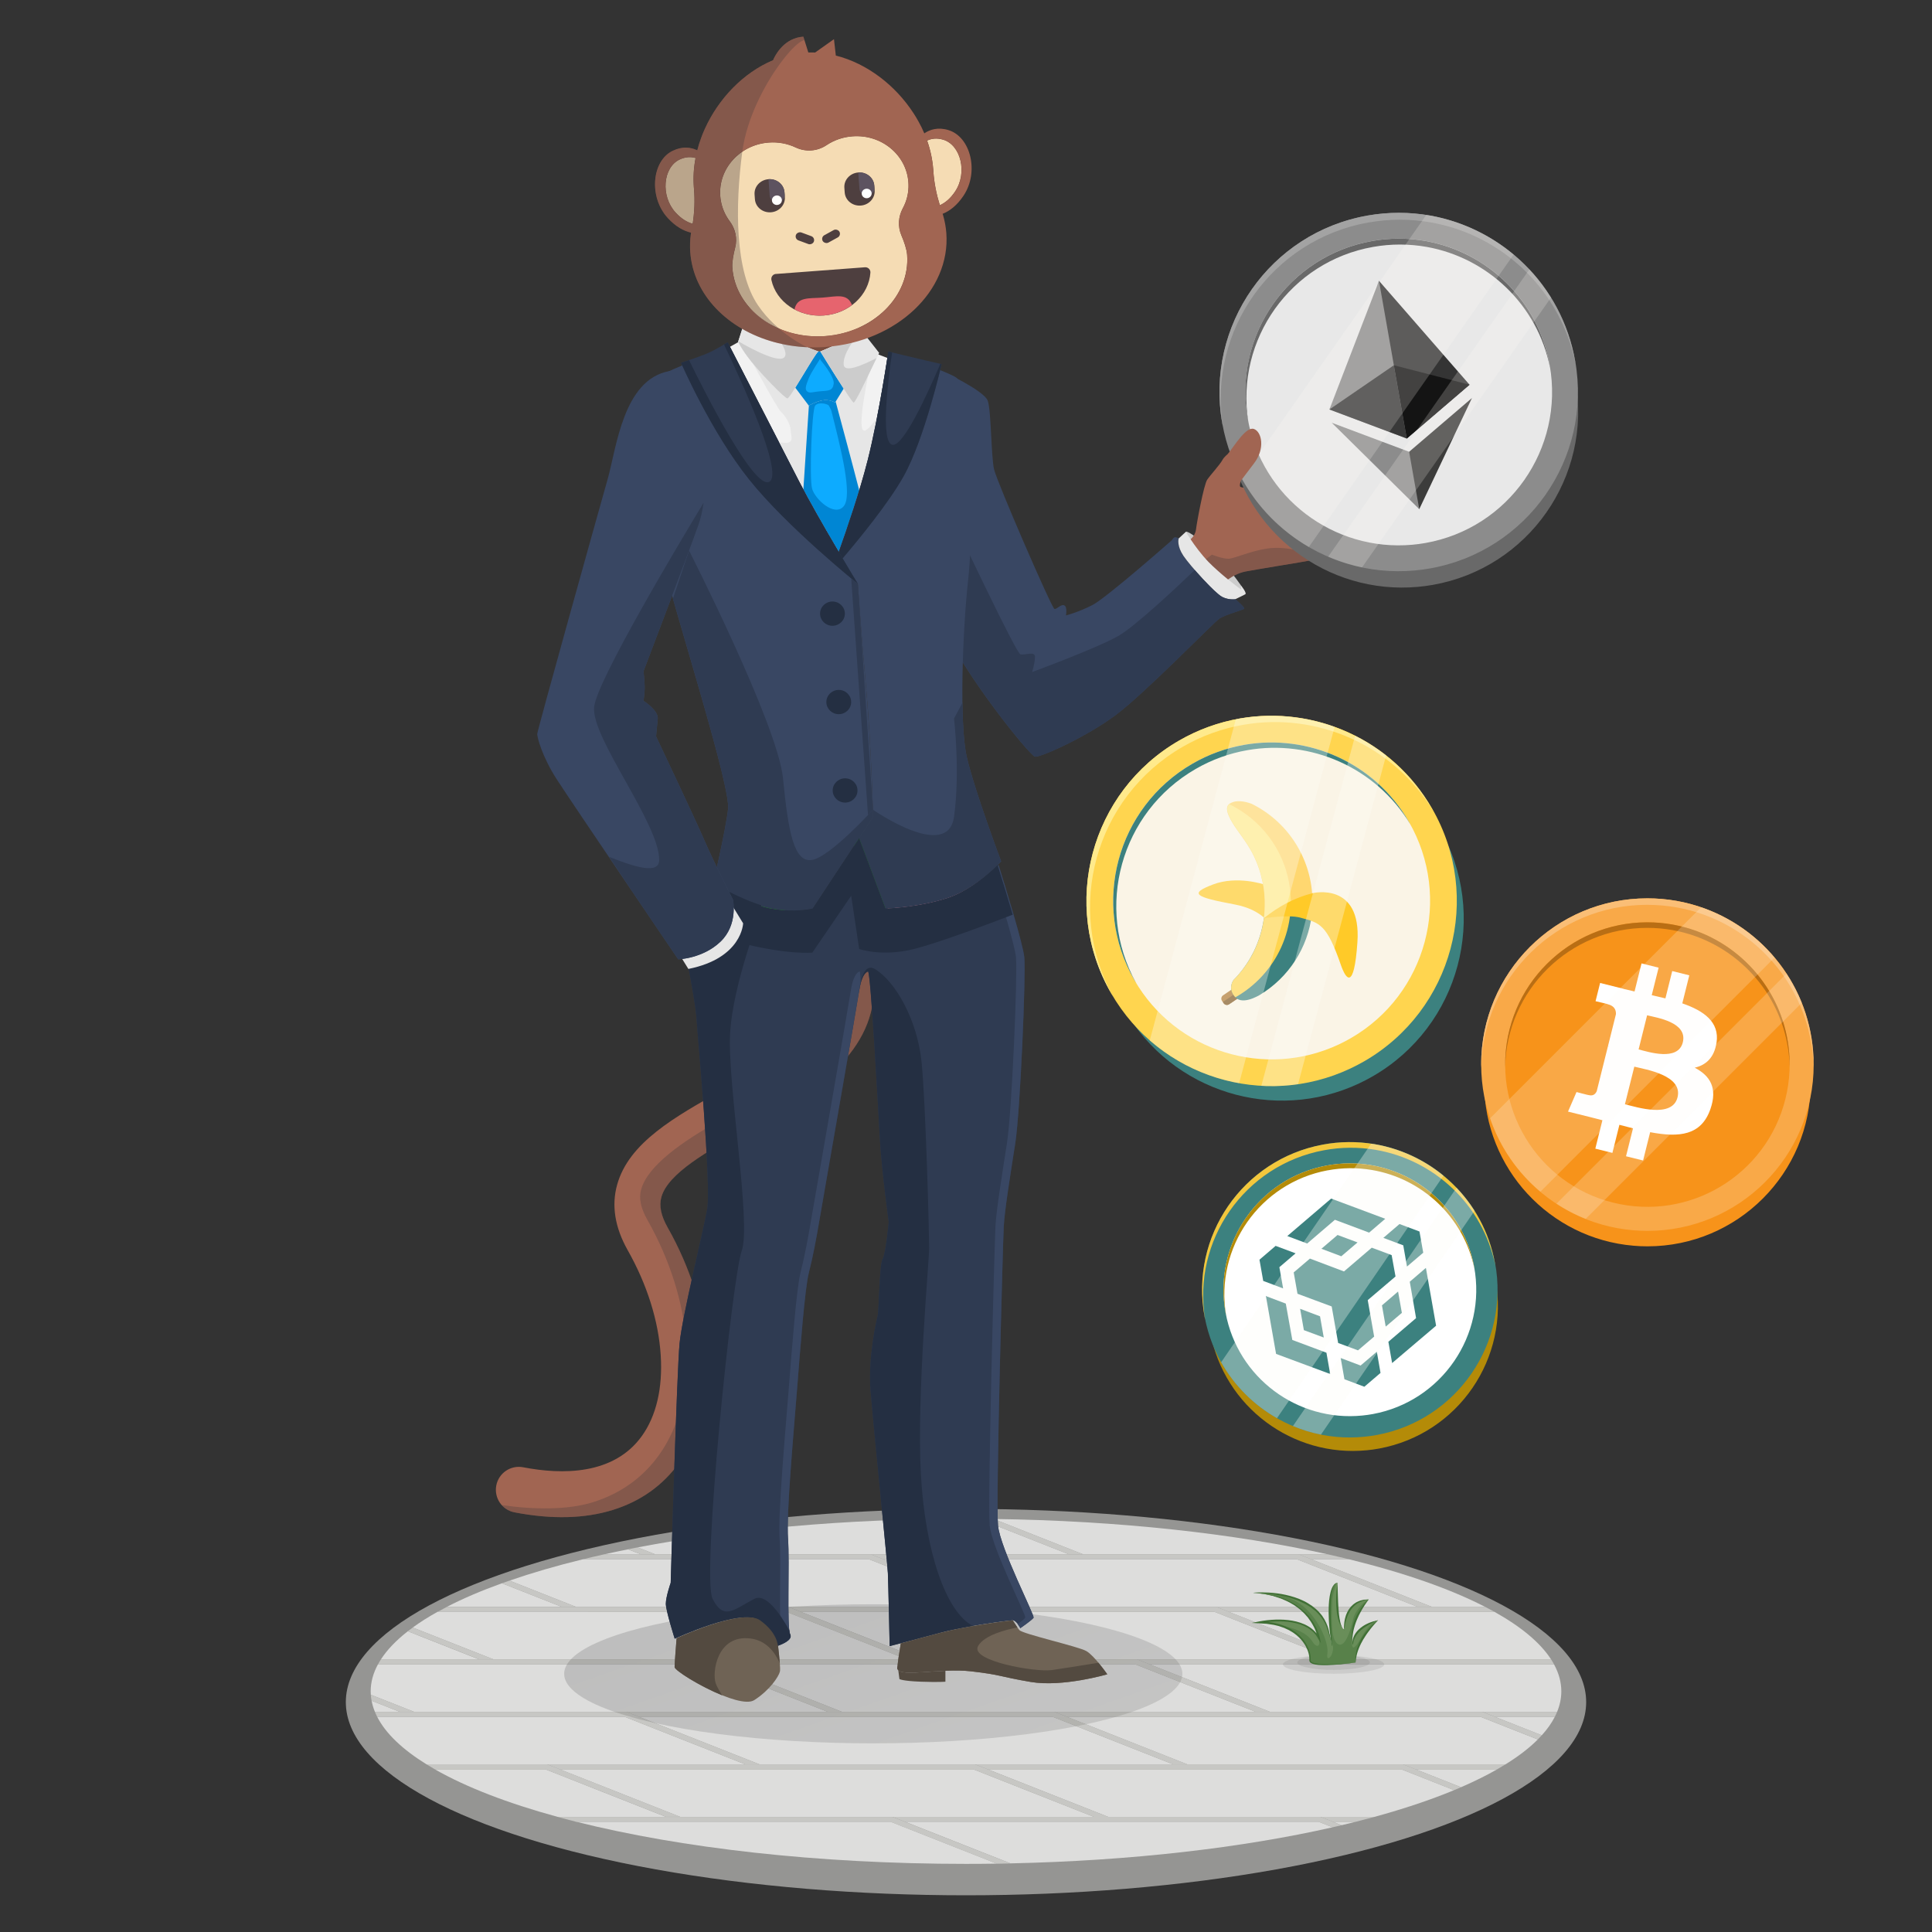 <?xml version="1.0" encoding="UTF-8"?><svg xmlns="http://www.w3.org/2000/svg" xmlns:xlink="http://www.w3.org/1999/xlink" viewBox="0 0 500 500"><rect x="0" y="0" width="500" height="500" fill="#333333" stroke="none"/><defs><style>.cls-1{fill:#343434;}.cls-2{fill:#3c817f;}.cls-3{fill:#ffd770;}.cls-4{fill:#959593;}.cls-5{fill:#fff;}.cls-6{fill:#ac752c;}.cls-7{fill:#394763;}.cls-8{fill:#0dabff;}.cls-9{fill:#faf4e6;}.cls-10{fill:#fabe76;}.cls-11{fill:#b96e14;}.cls-12{fill:#e6646e;}.cls-13{fill:#8c8c8c;}.cls-14,.cls-15,.cls-16{isolation:isolate;}.cls-17{opacity:.33;}.cls-18{opacity:.2;}.cls-19{fill:#698e59;}.cls-20{fill:#393939;}.cls-21,.cls-22{fill:#407035;}.cls-23{fill:#6f6355;}.cls-24{fill:#fdfbf5;}.cls-22{opacity:.4;}.cls-25{fill:#f9a948;}.cls-26{fill:#696969;}.cls-27{fill:#ff97b4;}.cls-28{fill:#242f42;}.cls-29{fill:#e6e6e6;}.cls-30{fill:#b48b08;}.cls-15{opacity:.35;}.cls-15,.cls-31,.cls-16{fill:#4e3f3f;}.cls-32{fill:#5d5360;}.cls-33{fill:#3c817f;}.cls-34{fill:#ffd54f;}.cls-35{fill:#f7931a;}.cls-36{fill:#3a1616;}.cls-37{fill:#a3a3a3;}.cls-38{fill:#7d551f;}.cls-39{fill:#3c3c3b;}.cls-40{fill:#2f3b52;}.cls-41{fill:#a16552;}.cls-42{fill:#141414;}.cls-43{fill:#e8e8e8;}.cls-44{fill:#534a40;}.cls-45{fill:#ccc;}.cls-46{fill:#f5dcb4;}.cls-47{fill:#c7c7c4;}.cls-48{fill:#22b322;}.cls-49{fill:#794c3e;}.cls-50{fill:#0086d4;}.cls-51{fill:#f3c73c;}.cls-52{fill:#353535;opacity:.1;}.cls-53{fill:url(#Naamloos_verloop_9);mix-blend-mode:multiply;opacity:.19;}.cls-54{fill:#f2f2f2;}.cls-55{fill:#dddddc;}.cls-56{fill:#ffca28;}.cls-57{fill:#ffea8c;}.cls-16{opacity:.45;}</style><linearGradient id="Naamloos_verloop_9" x1="235.15" y1="459.17" x2="218.01" y2="410.48" gradientTransform="matrix(1, 0, 0, 1, 0, 0)" gradientUnits="userSpaceOnUse"><stop offset="0" stop-color="#575756"/><stop offset="1" stop-color="#3c3c3b"/></linearGradient></defs><g class="cls-14"><g id="Laag_1"><ellipse class="cls-4" cx="250" cy="440.5" rx="160.5" ry="50"/><g><path class="cls-55" d="M141.62,456.61h51.22l-16.73-6.6-14.46-5.71H97.61c2.21,4.34,6.58,8.47,12.77,12.31h31.23Z"/><path class="cls-55" d="M152.77,462.48l-11.64-4.59h-28.61c8.09,4.62,18.88,8.79,31.77,12.31h28.03l-19.55-7.71Z"/><path class="cls-55" d="M158.41,443.03h55.8l-31.19-12.31H97.82c-1.24,2.28-1.89,4.62-1.89,7,0,.3,.02,.59,.04,.88l11.22,4.43h51.22Z"/><path class="cls-55" d="M96.17,440.15c.18,.97,.47,1.93,.86,2.88h6.44l-7.3-2.88Z"/><path class="cls-55" d="M373.07,460.54l5.04,1.99c3.43-1.49,6.56-3.03,9.37-4.64h-21.12l6.72,2.65Z"/><path class="cls-55" d="M276.12,444.31l31.19,12.31h82.3c3.34-2.07,6.15-4.22,8.38-6.45l-14.84-5.86h-107.03Z"/><path class="cls-55" d="M310.55,457.89h-54.94l31.19,12.31h68.92c7.65-2.09,14.55-4.41,20.6-6.91l-13.68-5.4h-52.09Z"/><path class="cls-55" d="M399.01,449.09c1.42-1.56,2.55-3.16,3.38-4.79h-15.52l12.14,4.79Z"/><path class="cls-55" d="M230.5,471.47h-81.35c27.02,6.79,62.28,10.9,100.85,10.9,2.67,0,5.33-.02,7.96-.06l-5.31-2.1-22.15-8.74Z"/><path class="cls-55" d="M133.77,411.28l-3.88-1.53c-5.31,1.91-10.08,3.95-14.25,6.1h29.72l-11.59-4.57Z"/><path class="cls-55" d="M370.11,417.14h-52.08l31.19,12.31h52.2c-2.82-4.36-7.82-8.49-14.66-12.31h-16.64Z"/><path class="cls-55" d="M162.54,400.96c-2.12,.42-4.21,.86-6.25,1.32h9.59l-3.34-1.32Z"/><path class="cls-55" d="M347.21,472.36c1.23-.29,2.44-.58,3.63-.88h-5.87l2.23,.88Z"/><path class="cls-55" d="M204.03,415.86h52.09l-24.76-9.77-6.43-2.54h-74.11c-6.86,1.67-13.2,3.52-18.96,5.51l17.23,6.8h54.94Z"/><path class="cls-55" d="M127.71,429.44h107.02l-9.56-3.77-21.63-8.54H113.25c-2.37,1.32-4.52,2.67-6.43,4.07l5.29,2.09,15.6,6.15Z"/><path class="cls-55" d="M332.45,402.27h11.26c-24.2-5.38-54.06-8.73-86.56-9.16l23.21,9.16h52.09Z"/><path class="cls-55" d="M370.59,415.86h13.77c-9.11-4.69-21.06-8.86-35.18-12.31h-9.78l31.19,12.31Z"/><path class="cls-55" d="M108.39,423.29l-2.85-1.12c-3,2.34-5.34,4.77-6.96,7.28h25.4l-15.59-6.15Z"/><path class="cls-55" d="M221.7,402.27h54.94l-23.31-9.2c-1.11,0-2.22-.01-3.33-.01-31.41,0-60.61,2.73-84.97,7.4l4.58,1.81h52.09Z"/><path class="cls-55" d="M348.73,430.72h-51.22l31.19,12.31h74.28c.71-1.74,1.09-3.51,1.09-5.31,0-2.38-.65-4.72-1.89-7h-53.45Z"/><polygon class="cls-55" points="293.78 430.72 241.69 430.72 237.97 430.72 237.97 430.72 186.75 430.72 217.94 443.03 272.88 443.03 324.97 443.03 293.78 430.72"/><polygon class="cls-55" points="263.08 417.14 259.36 417.14 207.27 417.14 238.46 429.44 290.55 429.44 294.27 429.44 345.49 429.44 314.3 417.14 263.08 417.14"/><polygon class="cls-55" points="366.87 415.86 335.68 403.55 283.6 403.55 279.87 403.55 228.65 403.55 232.66 405.13 259.84 415.86 366.87 415.86"/><path class="cls-55" d="M290.03,471.47h-55.8l18.14,7.16,9.16,3.61c31.32-.67,60.03-4.05,83.35-9.34l-3.62-1.43h-51.22Z"/><polygon class="cls-55" points="252.36 456.61 303.59 456.61 282.52 448.3 272.4 444.3 221.17 444.3 217.45 444.3 165.37 444.3 189.75 453.92 196.56 456.61 248.65 456.61 252.36 456.61"/><polygon class="cls-55" points="251.88 457.89 199.8 457.89 196.08 457.89 144.85 457.89 159 463.47 176.04 470.2 227.27 470.2 230.99 470.2 283.07 470.2 251.88 457.89"/><path class="cls-47" d="M280.36,402.27h0l-23.21-9.16c-1.27-.02-2.54-.03-3.82-.04l23.31,9.2h3.72Z"/><polygon class="cls-47" points="169.61 402.27 165.03 400.47 165.03 400.47 169.61 402.27 169.61 402.27"/><path class="cls-47" d="M169.61,402.27l-4.58-1.81c-.83,.16-1.66,.32-2.49,.49l3.34,1.32h3.72Z"/><rect class="cls-47" x="351.28" y="392.94" width="0" height="33.53" transform="translate(-158.77 586.08) rotate(-68.47)"/><path class="cls-47" d="M370.59,415.86h0l-31.19-12.31h9.78c-1.79-.44-3.62-.86-5.48-1.28h-7.54l34.43,13.59Z"/><polygon class="cls-47" points="231.36 406.09 256.12 415.86 256.12 415.86 231.36 406.09"/><polygon class="cls-47" points="314.79 415.86 370.59 415.86 336.17 402.27 332.45 402.27 280.36 402.27 280.36 402.27 276.64 402.27 225.42 402.27 228.65 403.55 279.87 403.55 283.6 403.55 335.68 403.55 335.68 403.55 366.87 415.86 366.87 415.86 259.84 415.86 232.66 405.13 259.84 415.86 311.07 415.86 314.79 415.86"/><polygon class="cls-47" points="145.36 415.86 145.37 415.86 133.77 411.28 145.36 415.86"/><polygon class="cls-47" points="149.09 415.86 131.86 409.06 131.86 409.06 149.08 415.86 149.09 415.86"/><path class="cls-47" d="M169.12,403.55h55.81l6.43,2.54,24.76,9.77h3.72l-27.18-10.73-4.01-1.58-3.23-1.28h-69.12c-1.86,.41-3.68,.84-5.48,1.28h18.3Z"/><path class="cls-47" d="M145.37,415.86h3.72l-17.23-6.8c-.66,.23-1.32,.46-1.96,.69l3.88,1.53,11.59,4.57Z"/><rect class="cls-47" x="329.89" y="406.53" width="0" height="33.53" transform="translate(-184.94 574.77) rotate(-68.46)"/><path class="cls-47" d="M314.79,415.86l34.42,13.58h0l-31.19-12.31h68.72c-.77-.43-1.57-.85-2.38-1.28h-69.58Z"/><polygon class="cls-47" points="225.18 425.67 234.73 429.44 234.74 429.44 225.18 425.67"/><polygon class="cls-47" points="207.27 417.14 259.36 417.14 263.08 417.14 314.3 417.14 314.3 417.14 345.49 429.44 349.21 429.44 314.79 415.86 311.07 415.86 259.84 415.86 204.04 415.86 238.46 429.44 238.46 429.44 207.27 417.14"/><polygon class="cls-47" points="123.99 429.44 123.99 429.44 108.39 423.29 123.99 429.44"/><polygon class="cls-47" points="127.71 429.44 127.71 429.44 112.11 423.29 127.71 429.44"/><path class="cls-47" d="M152.32,417.14h51.22l21.63,8.54,9.56,3.77h3.72l-34.42-13.58H115.64c-.82,.42-1.62,.85-2.39,1.28h39.07Z"/><path class="cls-47" d="M123.99,429.44h3.72l-15.59-6.15-5.29-2.09c-.44,.32-.86,.64-1.28,.96l2.85,1.12,15.6,6.15Z"/><polygon class="cls-47" points="328.7 443.03 379.92 443.03 383.64 443.03 402.97 443.03 402.97 443.03 328.69 443.03 328.7 443.03"/><path class="cls-47" d="M349.21,429.44h-54.94l3.24,1.28h104.67c-.23-.43-.49-.85-.76-1.28h-52.2Z"/><polygon class="cls-47" points="186.75 430.72 237.97 430.72 237.97 430.72 241.69 430.72 293.78 430.72 324.97 443.03 272.88 443.03 272.89 443.03 328.7 443.03 328.69 443.03 297.51 430.72 294.27 429.44 290.55 429.44 238.46 429.44 238.46 429.44 234.74 429.44 234.73 429.44 183.51 429.44 217.94 443.03 217.94 443.03 186.75 430.72"/><path class="cls-47" d="M130.95,430.72h52.08l31.19,12.31h3.72l-34.43-13.59H98.59c-.27,.42-.53,.85-.76,1.28h33.12Z"/><path class="cls-47" d="M107.19,443.03h0l-11.22-4.43c.03,.52,.1,1.03,.19,1.54l7.3,2.88h3.72Z"/><polygon class="cls-47" points="383.15 444.31 397.99 450.16 397.99 450.16 383.15 444.31 383.15 444.31"/><path class="cls-47" d="M399.01,449.09h0l-12.14-4.79h15.52c.22-.42,.41-.85,.58-1.28h-19.33l15.37,6.06Z"/><polygon class="cls-47" points="272.4 444.3 282.52 448.3 272.4 444.3 272.4 444.3"/><path class="cls-47" d="M383.64,443.03h-110.75l34.42,13.58h0l-31.19-12.31h107.03l14.84,5.86c.35-.35,.69-.71,1.02-1.07l-15.37-6.06Z"/><polygon class="cls-47" points="161.65 444.3 176.11 450.01 161.65 444.3 161.65 444.3"/><polygon class="cls-47" points="217.45 444.3 221.17 444.3 272.4 444.3 272.4 444.3 282.52 448.3 303.59 456.61 307.31 456.61 272.89 443.03 272.88 443.03 217.94 443.03 217.94 443.03 214.22 443.03 162.14 443.03 189.75 453.92 165.37 444.3 217.45 444.3"/><path class="cls-47" d="M110.43,444.3h51.22l14.46,5.71,16.73,6.6h3.72l-6.81-2.69-27.61-10.9H97.03c.17,.43,.37,.85,.58,1.28h12.82Z"/><path class="cls-47" d="M373.07,460.54l-6.72-2.65h21.12c.74-.42,1.45-.85,2.14-1.28h-26.5l9.95,3.93Z"/><path class="cls-47" d="M363.12,456.61h-110.76l34.43,13.59h0l-31.19-12.31h107.03l13.68,5.4c.61-.25,1.21-.5,1.8-.76l-5.04-1.99-9.95-3.93Z"/><polygon class="cls-47" points="141.13 457.89 152.77 462.48 141.13 457.89 141.13 457.89"/><polygon class="cls-47" points="196.08 457.89 199.8 457.89 251.88 457.89 283.07 470.2 286.79 470.2 252.36 456.61 248.65 456.61 196.56 456.61 196.56 456.61 192.84 456.61 141.62 456.61 159 463.47 144.85 457.89 196.08 457.89"/><path class="cls-47" d="M141.13,457.89l11.64,4.59,19.55,7.71h3.72l-17.05-6.73-17.38-6.86h-31.23c.69,.43,1.4,.85,2.14,1.28h28.61Z"/><path class="cls-47" d="M347.21,472.36h0l-2.23-.88h5.87c1.65-.42,3.27-.84,4.87-1.28h-13.97l5.47,2.16Z"/><polygon class="cls-47" points="230.5 471.47 230.5 471.47 252.65 480.22 230.5 471.47"/><path class="cls-47" d="M341.74,470.2h-110.75l21.37,8.43-18.14-7.16h107.03l3.62,1.43c.79-.18,1.57-.36,2.34-.54l-5.47-2.16Z"/><path class="cls-47" d="M261.52,482.25l-9.16-3.61-21.37-8.43h-86.7c1.59,.43,3.21,.86,4.86,1.28h81.35l22.15,8.74,5.31,2.1c1.19-.02,2.37-.04,3.56-.07Z"/></g><g><g><path class="cls-52" d="M358.24,430.74c0,1.34-5.87,2.43-13.11,2.43s-13.11-1.09-13.11-2.43,5.87-2.43,13.11-2.43,13.11,1.09,13.11,2.43Z"/><path class="cls-52" d="M354.53,430.24c0,1.07-4.21,1.93-9.4,1.93s-9.4-.87-9.4-1.93,4.21-1.93,9.4-1.93,9.4,.87,9.4,1.93Z"/><path class="cls-19" d="M339,429.65c.26-2.73-2.42-9.56-13.11-9.79,0,0,11.91-2.58,15.45,4.22,0,0-1.62-11-17.02-11.87,0,0,16.44-1.06,19.42,9.59,.78,2.8,1.01,4.12,1.01,4.12,0,0-2.15-15.73,1.41-16.32,0,0-.85,10.57,1.77,12.21,0,0-.33-7.46,6.29-7.88,0,0-5.23,5.46-4.12,11.58,0,0-.47-4.08,6.55-6.21,0,0-6.08,5.1-5.83,10.96,0,0-12.02,1.63-11.81-.61Z"/><path class="cls-21" d="M350.81,430.26c-2.51,.35-5.04,.63-7.59,.68-.64,0-1.28,0-1.91-.05-.64-.06-1.28-.13-1.9-.43-.15-.08-.3-.19-.42-.34-.05-.09-.1-.18-.12-.27,0-.11-.02-.2-.02-.27v-.48l-.04-.45c-.08-.61-.25-1.21-.5-1.78-.24-.57-.53-1.13-.89-1.63-.34-.52-.76-.99-1.19-1.43-.23-.21-.45-.43-.69-.63l-.74-.56c-.25-.18-.53-.33-.79-.49-.26-.17-.54-.31-.83-.44-.28-.13-.56-.27-.85-.39l-.89-.31c-.58-.23-1.21-.32-1.81-.48-.61-.11-1.24-.19-1.86-.28l-1.88-.11-1.95-.11,1.9-.38c1.42-.28,2.85-.43,4.29-.48,1.44-.04,2.88,.03,4.31,.28,1.42,.26,2.83,.68,4.09,1.43,.32,.18,.62,.39,.91,.61,.29,.22,.56,.47,.82,.73,.25,.27,.5,.54,.7,.85,.23,.29,.4,.62,.58,.93l-.43,.14c-.08-.43-.19-.88-.35-1.31-.13-.44-.33-.85-.5-1.28-.21-.41-.39-.83-.64-1.22-.23-.4-.47-.79-.75-1.15l-.4-.56-.46-.52-.46-.52c-.16-.16-.34-.31-.5-.47-.34-.31-.66-.64-1.05-.9-.37-.27-.73-.56-1.12-.81l-1.2-.69c-.39-.24-.84-.39-1.25-.59-.42-.18-.84-.4-1.29-.52l-1.32-.43c-.44-.17-.9-.22-1.35-.33l-1.36-.29-2.77-.33,2.78,.24,1.38,.25c.46,.1,.93,.14,1.37,.29l1.35,.39c.46,.11,.88,.32,1.31,.49,.43,.19,.88,.33,1.29,.57l1.23,.69c.4,.24,.77,.54,1.16,.8,.4,.26,.73,.59,1.09,.9,.18,.16,.36,.31,.53,.47l.48,.52,.48,.52,.43,.56c.3,.37,.55,.77,.8,1.17,.26,.39,.45,.83,.68,1.24,.19,.43,.39,.87,.53,1.32,.16,.45,.28,.9,.38,1.39l.25,1.26-.67-1.12c-.18-.29-.34-.6-.55-.87-.19-.29-.43-.54-.66-.79-.25-.24-.5-.48-.78-.68-.27-.21-.56-.41-.86-.58-1.2-.7-2.56-1.11-3.94-1.35-1.38-.24-2.8-.3-4.21-.25-1.41,.04-2.82,.18-4.2,.45l-.05-.49,1.92,.12c.63,.1,1.27,.18,1.9,.3,.62,.17,1.26,.26,1.86,.5l.91,.32c.3,.12,.59,.27,.88,.41,.3,.13,.58,.28,.85,.46,.27,.17,.56,.32,.82,.52l.77,.59c.25,.21,.47,.44,.71,.67,.45,.46,.87,.96,1.22,1.51,.36,.54,.66,1.12,.9,1.72,.24,.6,.41,1.23,.49,1.88l.04,.5v.48c-.02,.18,0,.25,.06,.36,.08,.1,.19,.18,.31,.25,.53,.26,1.17,.35,1.79,.42,.63,.06,1.26,.09,1.89,.1,2.53,.02,5.07-.18,7.59-.46Z"/><path class="cls-21" d="M356.64,419.3s-.14,.15-.37,.4c-.24,.25-.56,.64-.95,1.09-.38,.46-.82,1-1.25,1.6-.23,.29-.43,.62-.65,.94-.22,.32-.42,.66-.63,.99-.19,.34-.39,.68-.56,1.03-.15,.35-.35,.68-.47,1.03-.12,.35-.29,.67-.37,.99-.09,.32-.21,.63-.26,.92-.05,.29-.11,.55-.17,.79-.04,.24-.05,.45-.07,.62-.04,.35-.06,.55-.06,.55,0,0-.01-.2-.04-.55,0-.18-.03-.39-.02-.64,.02-.24,.04-.52,.07-.83,.03-.31,.12-.62,.19-.97,.06-.35,.2-.69,.31-1.05,.11-.37,.29-.72,.45-1.09,.17-.36,.37-.71,.56-1.07,.22-.34,.43-.69,.66-1.01,.23-.32,.46-.64,.71-.93,.47-.59,.98-1.09,1.4-1.52,.87-.84,1.54-1.29,1.54-1.29Z"/><path class="cls-21" d="M350,424.91c.06,.2,.11,.4,.16,.6l-.13,.02c-.06-.42-.03-.84,.07-1.24,.08-.41,.26-.8,.44-1.17l.33-.53,.39-.49c.29-.3,.57-.61,.91-.85,.32-.27,.67-.48,1.02-.7,.17-.11,.37-.19,.55-.29,.18-.09,.37-.18,.56-.26l.58-.21c.19-.06,.38-.14,.58-.19,.4-.09,.79-.2,1.19-.28-.36,.18-.74,.34-1.1,.5l-1.07,.54-.51,.3c-.17,.1-.35,.19-.51,.3-.32,.23-.66,.43-.95,.69-.15,.13-.31,.24-.44,.38-.14,.14-.29,.27-.42,.41l-.38,.44-.33,.47c-.2,.33-.39,.67-.51,1.04-.13,.36-.23,.75-.25,1.14l-.13,.02c-.01-.2-.02-.41-.02-.62Z"/><path class="cls-21" d="M354.21,413.93s-.46,.61-1.07,1.55c-.31,.47-.64,1.04-.98,1.65-.34,.61-.67,1.28-.95,1.97-.13,.35-.3,.68-.4,1.03-.11,.35-.24,.68-.32,1.02-.09,.34-.19,.66-.24,.98-.05,.31-.13,.61-.15,.89-.02,.28-.06,.53-.09,.76,0,.23,0,.43-.01,.59-.01,.33-.02,.52-.02,.52,0,0-.03-.19-.08-.52-.02-.17-.05-.37-.08-.6,0-.23-.02-.5-.01-.78-.01-.29,.03-.6,.06-.93,.02-.33,.08-.67,.16-1.03,.07-.36,.17-.71,.29-1.07,.1-.37,.26-.72,.39-1.08,.3-.71,.65-1.39,1.04-2,.37-.61,.78-1.14,1.14-1.59,.72-.89,1.31-1.38,1.31-1.38Z"/><path class="cls-21" d="M347.5,421.44c.14,.13,.3,.24,.45,.33l-.08,.05c-.05-.47-.06-.95-.01-1.42,.03-.48,.1-.95,.2-1.42,.05-.24,.12-.47,.19-.69,.06-.23,.15-.46,.25-.68,.1-.22,.19-.45,.32-.65,.13-.21,.22-.43,.38-.62,.15-.19,.3-.39,.45-.57l.53-.51c.18-.17,.4-.28,.59-.43,.19-.15,.42-.25,.64-.34,.23-.09,.44-.21,.67-.27l.7-.17c.23-.06,.47-.06,.71-.08,.24-.01,.47-.02,.71-.03-.23,.06-.46,.11-.69,.16-.23,.05-.46,.08-.67,.18l-.65,.23c-.22,.08-.4,.21-.61,.31l-.3,.16-.27,.2c-.17,.14-.37,.26-.53,.42l-.47,.48c-.14,.17-.27,.36-.41,.54-.14,.17-.24,.38-.36,.57-.12,.19-.21,.4-.31,.6-.1,.2-.19,.41-.26,.63-.08,.21-.16,.43-.22,.65-.14,.44-.25,.89-.33,1.34-.07,.46-.15,.92-.18,1.38v.11l-.08-.06c-.16-.13-.28-.27-.39-.42Z"/><path class="cls-21" d="M346.14,409.74s.03,.75,.06,1.87c.02,.56,.03,1.21,.06,1.91,.03,.7,.04,1.44,.1,2.18,.03,.74,.11,1.48,.18,2.17,.09,.68,.17,1.33,.31,1.86,.08,.26,.12,.52,.2,.72,.08,.21,.13,.4,.21,.54,.16,.29,.25,.45,.25,.45,0,0-.12-.14-.33-.4-.11-.13-.19-.31-.31-.52-.13-.2-.2-.45-.31-.72-.11-.27-.17-.57-.27-.88-.08-.32-.15-.65-.22-1-.05-.35-.12-.71-.15-1.08-.04-.37-.08-.75-.09-1.12-.04-.75-.05-1.5-.03-2.21,.01-.7,.07-1.36,.11-1.92,.1-1.12,.24-1.86,.24-1.86Z"/><path class="cls-21" d="M344.56,425.03l.24,.88-.11,.02c-.27-1.4-.44-2.81-.6-4.23-.14-1.42-.23-2.84-.24-4.27,0-1.43,.03-2.86,.27-4.28,.06-.35,.13-.71,.22-1.06,.09-.35,.19-.7,.33-1.03,.13-.34,.33-.65,.56-.94,.25-.27,.57-.49,.93-.53h.01l-.02,.15v-.14h.01c-.35,.11-.61,.34-.82,.61-.19,.29-.34,.6-.43,.94-.11,.33-.19,.67-.25,1.01-.07,.34-.11,.69-.15,1.04-.14,1.4-.16,2.81-.14,4.22,.02,1.41,.08,2.83,.16,4.24,.06,1.42,.18,2.83,.27,4.25l-.11,.02-.13-.9Z"/><path class="cls-21" d="M324.32,412.21s1.66-.2,4.17-.04c1.25,.08,2.71,.23,4.25,.58,1.54,.34,3.16,.84,4.68,1.58,.76,.37,1.48,.82,2.17,1.3,.66,.51,1.3,1.03,1.83,1.63,.28,.28,.51,.61,.75,.9,.21,.32,.42,.63,.6,.94,.35,.64,.63,1.27,.84,1.87,.09,.3,.19,.59,.26,.87,.06,.28,.12,.54,.17,.79,.11,.5,.2,.93,.28,1.29,.15,.71,.23,1.12,.23,1.12,0,0-.12-.4-.33-1.1-.1-.35-.23-.77-.37-1.26-.14-.49-.3-1.03-.52-1.61-.22-.57-.52-1.17-.88-1.77-.38-.59-.83-1.18-1.36-1.73-.51-.57-1.14-1.06-1.78-1.54-.67-.45-1.37-.88-2.11-1.22-1.47-.73-3.05-1.25-4.55-1.6-1.51-.36-2.94-.6-4.18-.73-2.47-.28-4.15-.25-4.15-.25Z"/></g><path class="cls-22" d="M339,429.65c-.21,2.23,11.81,.61,11.81,.61-.25-5.86,5.83-10.96,5.83-10.96-2.34,.94-3.76,3.4-4.79,5.22-1.03,1.82-1.74,2.31-1.9,1.4-.15-.84-.14-1.62,0-2.34,.1-5.29,4.27-9.64,4.27-9.64-.03,0-.05,0-.08,0-1.68,.9-3.54,3.3-3.92,4.98-.6,2.63-2.07,7.88-4.08,6.48-2.01-1.4-1.36-8.4-1.36-10.68,0-1.74,.73-4.04,1.08-5.02-2.46,1.11-1.74,10.48-1.32,14.45,.14,.59,.25,1.09,.35,1.45,.65,2.52-1.8,5.18-1.36,2.31,.44-2.87-2.61-9.98-7.56-13.16-3.13-2.01-8.13-2.46-11.38-2.52,15.16,.98,16.76,11.85,16.76,11.85-.11-.21-.22-.4-.34-.59,1.05,2.32-.02,3.51-1.45,1.21-1.37-2.2-4.86-3.55-9.14-4.26,6.95,1.73,8.81,6.93,8.59,9.22Z"/></g></g><g id="Laag_2"><ellipse class="cls-53" cx="226" cy="433.18" rx="80" ry="18"/><g><g><path class="cls-41" d="M225.95,251.8c-.42-3.15-1.36-6.4-2.82-9.74-1.32-3.01-4.82-4.38-7.83-3.06-3.01,1.32-4.38,4.82-3.06,7.83,3.42,7.81,2.68,13.65-2.47,19.54-5.16,5.91-13.97,10.83-22.48,15.59-12.61,7.05-24.52,13.71-27.57,24.63-1.51,5.38-.59,11.08,2.72,16.95,5.02,8.88,7.98,18.26,8.55,27.14,.56,8.5-1.14,15.76-4.89,20.98-7.31,10.16-20.73,10-30.7,8.07-3.22-.62-6.34,1.48-6.96,4.7-.62,3.22,1.48,6.34,4.7,6.96,9.63,1.86,18.22,1.65,25.53-.64,7.13-2.23,12.87-6.32,17.08-12.16,5.39-7.49,7.84-17.41,7.11-28.7-.69-10.65-4.18-21.79-10.07-32.21-1.73-3.05-2.26-5.63-1.62-7.89,1.73-6.16,12-11.91,21.93-17.46,9.39-5.25,19.11-10.69,25.62-18.15,5.89-6.74,8.3-14.24,7.22-22.39Z"/><path class="cls-15" d="M133.15,391.39c-1.33-.26-2.46-.94-3.3-1.88,8.28,1.21,17.12,1.29,23.58-.73,7.13-2.23,12.87-6.32,17.08-12.16,5.39-7.49,7.84-17.41,7.11-28.7-.69-10.65-4.18-21.79-10.07-32.21-1.73-3.05-2.26-5.63-1.62-7.89,1.73-6.16,10.6-12.39,20.54-17.94,9.39-5.25,19.11-10.69,25.62-18.15,5.89-6.74,8.3-14.24,7.22-22.39-.42-3.15-1.36-6.4-2.82-9.74-.13-.31-.3-.59-.47-.86,2.83-.84,5.91,.54,7.12,3.31,1.46,3.34,2.4,6.59,2.82,9.74,1.08,8.15-1.34,15.65-7.22,22.39-6.52,7.46-16.23,12.89-25.62,18.15-9.93,5.56-20.21,11.3-21.93,17.46-.63,2.26-.1,4.84,1.62,7.89,5.89,10.42,9.37,21.56,10.07,32.21,.74,11.29-1.72,21.21-7.11,28.7-4.2,5.84-9.95,9.93-17.08,12.16-7.32,2.29-15.91,2.5-25.53,.64Z"/><rect class="cls-49" x="199.31" y="84.08" width="23.13" height="9.91" transform="translate(421.75 178.07) rotate(-180)"/><path class="cls-45" d="M321.06,151.36c-6.34-9.07-13.6-14.25-14.17-13.73s3.13,8.58,13.68,15.1l1.1,.31-.61-1.68Z"/><path class="cls-7" d="M245.55,103.55s.54-5.42-.16-6.72c-.17-.32-.8-.22-1.9-.96h0s11.24,5.18,12.15,7.87c.91,2.69,.84,14.4,1.63,17.75,.79,3.36,14.94,35.98,15.62,36.1s1.66-1.31,2.53-.93c.87,.38,.45,2.61,.45,2.61,0,0,3.21-.81,6.86-2.69,3.65-1.88,20.56-16.79,20.56-16.79,0,0,.45-.84,.91-.76s.83,.26,.83,.26c0,0-.58,1.85,1.21,4.53,1.8,2.67,8.25,9.74,10.02,10.63,1.78,.89,3.42,.61,3.42,.61,0,0,2.59,2.19,2.3,2.48-.29,.29-4.88,1.54-6.35,2.49-1.47,.94-19.12,19.18-26.86,24.98-7.74,5.8-19.61,11.05-20.92,10.81s-18.59-21.52-23.99-34.2c-2.16-5.07-4.16-8.74-5.8-11.34,.13-.46,.27-.91,.4-1.35,3.7-12.21,5.92-27.9,7.07-45.39Z"/><path class="cls-29" d="M316.28,154.46c-1.78-.89-8.23-7.96-10.02-10.63-1.65-2.46-1.3-4.2-1.23-4.47l1.86-1.72s2.76,4.59,5.88,7.77c3.11,3.18,8.44,7.28,8.47,7.11s-.18-1.15-.18-1.15c0,0,1.72,2.12,1.23,2.42-.23,.14-1.42,.72-2.62,1.3-.2,.03-1.72,.22-3.38-.61Z"/><path class="cls-41" d="M308.13,139.56c.47-.42,1.24-1.27,1.4-2.57,.22-1.9,2.03-11.57,2.89-12.84,.86-1.27,3.22-3.78,3.97-5.15,.74-1.38,3.13-2.59,3.96-4.16,.83-1.58,1.86-4.54,2.38-4.49,.52,.05,3.04,2.87,2.98,5.31-.06,2.45-1.73,5.47-2.81,6.52-1.08,1.06-2.26,2.66-1.97,3.7,.29,1.04,12.41-.46,15.92-1.05,3.51-.58,11.39,2.11,12.81,3.06,1.41,.94,1.81,2.39,1.81,2.39,0,0,3.34,.34,4.68,1.87,1.35,1.53-1.02,3.31-1.02,3.31,0,0,.93,3.01,.36,3.6-.57,.59-2.12,.87-2.12,.87,0,0-.17,2.34-.81,2.66-.63,.32-10.77,1.87-12.71,2.31-1.93,.43-14.4,2.39-17.52,3-1.9,.37-3.52,1.34-4.51,2.05-1.66-1.36-3.59-3.04-5.05-4.53-1.83-1.87-3.54-4.22-4.63-5.85Z"/><g><path class="cls-16" d="M341.36,138.74c1.25-.13,2.52-.26,3.8-.18,2.53,.16,5.02,.57,7.47,1.19-2.52-.12-5.02-.39-7.5-.51-1.23-.07-2.47,.02-3.72,.08l-3.76,.16h-.05l-.51-.42,.56,.29c1.23-.26,2.47-.43,3.72-.59Z"/><path class="cls-16" d="M345.19,133.79c3.21,.03,6.36,.67,9.35,1.68-3.12-.52-6.24-1.01-9.35-1.01-3.11,.07-6.25,.44-9.37,.87h-.05l-.37-.47,.42,.36c3.04-.85,6.18-1.38,9.37-1.44Z"/><path class="cls-16" d="M338.26,130.08l-4.15,.3c1.34-.36,2.71-.62,4.09-.82,1.37-.22,2.81-.27,4.2-.18,2.78,.17,5.53,.49,8.27,1.01-2.78,0-5.55-.19-8.31-.34-1.38-.1-2.72-.07-4.1,.02Z"/></g><path class="cls-15" d="M313.65,143.54s2.97,1.22,4.54,1.04c1.56-.18,5.56-2,9.79-2.62,4.24-.62,8.13,.59,8.44,.7,0,0,7.48-.8,11.56-.93,1.96-.06,3.72-.02,5.04,.05-.12,.38-.27,.7-.47,.8-.63,.32-10.77,1.87-12.71,2.31-1.93,.43-14.4,2.39-17.52,3-1.9,.37-3.52,1.34-4.51,2.05-1.66-1.36-3.59-3.04-5.05-4.53-.22-.23-.43-.48-.65-.72l1.54-1.15Z"/><path class="cls-40" d="M243.88,161.63c-2.16-5.07-4.16-8.74-5.8-11.34,.13-.46,.27-.91,.4-1.35,1.94-6.42,3.47-13.8,4.66-21.89,5.61,11.95,19.89,42.14,20.97,42.31,1.34,.22,3.76-.93,3.74,.67-.02,1.59-.73,3.89-.73,3.89,0,0,16.3-5.99,22.15-9.25,4.34-2.43,14.81-12.25,19.93-17.15,2.58,2.97,5.88,6.35,7.08,6.95,1.78,.89,3.42,.61,3.42,.61,0,0,2.59,2.19,2.3,2.48-.29,.29-4.88,1.54-6.35,2.49-1.47,.94-19.12,19.18-26.86,24.98-7.74,5.8-19.61,11.05-20.92,10.81s-18.59-21.52-23.99-34.2Z"/><path class="cls-54" d="M188.91,89.75l2.07-1.16,2.86-8.59,14.87,10.97h3.61l10.31-4.43,4.73,5.22,2.3,.88c-.69,4.48-2.72,17.08-5.12,26.59-1.97,7.79-5.38,17.76-7.45,23.61-3.31-5.6-7.53-12.92-10.23-18.18-4.36-8.5-15.27-29.72-17.94-34.9Z"/><path class="cls-29" d="M204.63,111.42c0-1.68-1.63-4.15-2.53-4.86-.91-.71-8.73-15.23-8.73-15.23l17.9,7.98,14.7-7.98s-4.5,18.93-2.51,20.08c.62,.36,1.96-1.11,3.51-3.3-.73,3.75-1.56,7.64-2.43,11.11-1.97,7.79-5.38,17.76-7.45,23.61-3.31-5.6-7.53-12.92-10.23-18.18-1.3-2.53-3.18-6.19-5.25-10.22,4.46,.93,3.03-1.56,3.03-3.01Z"/><path class="cls-7" d="M222.02,151.1s-15.98-21.25-23.17-33.23c-7.18-11.98-13.27-26.9-13.27-26.9,0,0-16.38,6.1-17.08,7.91-.69,1.81-4.17,19.67,1.62,41.6,5.79,21.93,19,63.08,18.3,68.95-.69,5.88-3.94,19.6-3.94,19.6,0,0,8.8,4.97,15.06,6.1,6.25,1.13,10.76,0,10.76,0l15.65-23.74s-.46-18.24-1.85-33.84c-1.39-15.6-2.09-26.45-2.09-26.45Z"/><path class="cls-7" d="M224.11,177.56c-1.39-15.6-2.09-26.45-2.09-26.45,0,0-2.02-2.69-4.94-6.68,2.7-5.04,7.89-14.8,11.2-21.58,4.63-9.5,6.8-30.07,6.8-30.07,0,0,11.73,4.01,12.66,5.17,.93,1.16,1.39,6.58,1.39,6.58,2.08,17.41,2.78,33.23,1.39,45.89-1.39,12.66-2.29,36.85-.33,45.44,1.96,8.59,8.91,27.06,8.91,27.06,0,0-6.26,7.01-13.9,9.49-7.64,2.49-15.99,2.71-15.99,2.71l-6.85-18.26,3.61-5.48s-.46-18.24-1.85-33.84Z"/><path class="cls-40" d="M173.58,409.62s1.61-54.96,2.3-61.97c.69-7.01,5.98-28.35,7.13-34.56,1.15-6.22-2.51-45.62-2.74-49.47-.23-3.84-2.3-14.24-2.3-14.24,0,0,3.65-13.09,8.67-19.63,2.67,1.42,8.88,4.52,13.62,5.39,6.21,1.13,10.68,0,10.68,0l15.53-23.74-3.58,5.48,6.8,18.26s8.28-.23,15.86-2.71c5.88-1.93,10.92-6.56,12.89-8.55,1.95,6.24,6.29,20.4,6.65,23.81,.46,4.41-1.05,39.97-2.32,48.11-1.26,8.14-2.76,17.3-2.99,21.59-.23,4.29-2.07,71.55-1.49,77.43,.57,5.88,9.54,23.29,9.2,23.85-.34,.57-3.43,2.71-3.43,2.71,0,0-1.05-2.03-1.97-2.03s-12.76,1.58-18.62,3.17c-5.86,1.58-13.22,3.5-13.22,3.5,0,0-.35-16.39-.46-18.88-.12-2.49-3.79-38.77-4.48-47.25-.69-8.48,1.49-17.93,1.84-19.4,.35-1.47,.46-13.34,1.26-14.58,.81-1.24,1.61-9.65,1.61-9.65,0,0-1.83-13.25-2.29-21.39-.46-8.14-2.4-43.67-3.09-43.45-.69,.23-1.72,1.24-2.3,5.09-.57,3.84-9.1,52.41-10.13,58.51-1.03,6.1-1.84,10.29-2.87,14.36-1.04,4.07-2.18,19.1-3.1,30.75-.92,11.64-2.76,31.99-2.3,38.09,.46,6.1-.35,23.06,.57,24.75,.92,1.7-3.45,3.05-3.45,3.05,0,0,0-3.39-4.6-6.67-4.6-3.28-21.84,4.75-21.84,4.75,0,0-2.3-7.23-2.3-9.04s1.26-5.43,1.26-5.43Z"/><path class="cls-7" d="M265.33,418.66c.35-.57-8.62-17.97-9.2-23.85-.57-5.88,1.26-73.14,1.49-77.43,.23-4.29,1.73-13.45,2.99-21.59,1.27-8.14,2.78-43.7,2.32-48.11-.33-3.15-4.05-15.45-6.16-22.23,.68-.61,1.24-1.16,1.66-1.58,1.95,6.24,6.29,20.4,6.65,23.81,.46,4.41-1.05,39.97-2.32,48.11-1.26,8.14-2.76,17.3-2.99,21.59-.23,4.29-2.07,71.55-1.49,77.43,.57,5.88,9.54,23.29,9.2,23.85-.34,.57-3.43,2.71-3.43,2.71,0,0-.28-.54-.68-1.06,.85-.63,1.78-1.35,1.96-1.65Z"/><path class="cls-7" d="M202.34,422.96c-.92-1.69-.11-18.65-.57-24.75-.46-6.1,1.38-26.45,2.3-38.09,.92-11.64,2.07-26.68,3.1-30.75,1.03-4.07,1.84-8.25,2.87-14.36,1.04-6.1,9.56-54.67,10.13-58.51,.58-3.84,1.61-4.86,2.3-5.09,.11-.04,.21,1.07,.29,2.98-.16,.59-.31,1.28-.43,2.11-.57,3.84-9.1,52.41-10.13,58.51-1.03,6.1-1.84,10.29-2.87,14.36-1.04,4.07-2.18,19.1-3.1,30.75-.92,11.64-2.76,31.99-2.3,38.09,.46,6.1-.35,23.06,.57,24.75,.92,1.7-3.45,3.05-3.45,3.05,0,0,0-.32-.13-.86,1-.55,1.9-1.33,1.43-2.19Z"/><path class="cls-48" d="M198.59,235.13c-3.91-.72-8.82-3.02-11.86-4.58,.19-.28,.38-.55,.58-.81,2.62,1.42,8.73,4.52,13.4,5.39,1.58,.29,3.05,.43,4.36,.48-1.75,.07-3.96-.01-6.48-.48Z"/><path class="cls-48" d="M220.96,218.97l5-7.58-3.61,5.48,6.81,18.13c-1.33,.1-2.13,.13-2.13,.13l-6.07-16.16Z"/><path class="cls-27" d="M229.76,235.13l-.05-.13c2.88-.23,8.32-.87,13.45-2.59,5.75-1.93,10.68-6.56,12.61-8.55,.15,.48,.31,1.02,.48,1.58-2.45,2.26-6.45,5.45-10.98,6.97-7.42,2.49-15.51,2.71-15.51,2.71Z"/><path class="cls-23" d="M262.11,419.36c.62,.98,1.3,2.03,1.7,2.5,.86,1.02,15.26,4.24,17.33,5.43,2.07,1.19,5.43,6.02,5.43,6.02,0,0-11.55,3.39-19.83,1.98-8.44-1.44-7.33-1.81-15.43-2.75-8.1-.93-19.14,1.78-19.05-.85,.04-1.25,.45-3.92,.87-6.37,2.67-.7,6.92-1.83,10.59-2.82,5.57-1.5,16.53-3.01,18.38-3.15Z"/><path class="cls-36" d="M232.26,431.69c0-.21,.03-.47,.05-.75l.17,1.27c-.13-.15-.22-.32-.22-.53Z"/><path class="cls-36" d="M232.28,430.71h.05c0,.08-.02,.16-.02,.24l-.03-.24Z"/><path class="cls-44" d="M244.67,432.4v2.82s-1.64,.17-6.38,0c-4.74-.17-5.52-.68-5.52-.68l-.3-2.31c1.08,1.2,6.47,.41,12.2,.17Z"/><path class="cls-23" d="M196.72,419.34c4.6,3.28,4.6,6.67,4.6,6.67,0,0,.02,0,.05-.02,.34,2.9,.64,5.95,.47,6.62-.35,1.36-2.67,4.84-6.64,7.38-3.96,2.54-20.6-7.21-20.6-8.56,0-.9,.31-4.89,.51-7.45,2.01-.91,17.32-7.71,21.62-4.65Z"/><path class="cls-29" d="M211.83,90.97c-.64,0-7.36,12.21-8.05,12.15-.7-.06-6.43-5.93-9.21-9.38-2.78-3.45-3.53-5.32-3.53-5.32l2.77-8.87s5.17,4.24,8.74,6.87c3.57,2.63,9.28,4.54,9.28,4.54Z"/><path class="cls-29" d="M212.31,90.97s8.15,13.28,8.61,13.22c.46-.06,3.13-5.65,4.52-8.59,1.39-2.94,2.09-4.27,2.09-4.27l-4.54-5.78s-5.76,3.31-7.39,4.01c-1.63,.7-3.28,1.41-3.28,1.41Z"/><path class="cls-50" d="M211.83,90.97h.48s3.49,5.69,6.03,9.6l-2.23,3.62s-1.5-.96-3.36-.56c-1.85,.39-3.42,1.36-3.42,1.36l-3.51-4.66c2.25-3.59,5.57-9.36,6-9.36Z"/><path class="cls-50" d="M217.07,142.83c-2.9-4.91-6.5-11.14-9.16-16.15l1.43-21.7s1.56-.96,3.42-1.36c1.85-.4,3.36,.56,3.36,.56l.15-.24c1.48,5.5,4.35,16.16,6.1,22.97-1.79,5.89-3.86,11.88-5.29,15.91Z"/><path class="cls-40" d="M188.31,88.59s13.55,26.34,18.53,36.06c4.98,9.72,15.18,26.45,15.18,26.45,0,0-18.3-14.69-28.15-27.02-9.85-12.32-17.61-30.18-17.61-30.18,0,0,4.98-1.64,7.07-2.57,2.09-.93,4.98-2.74,4.98-2.74Z"/><path class="cls-40" d="M224.53,119.23c2.97-11.76,5.37-28.26,5.37-28.26l3.71,.9c3.71,.9,10.08,2.37,10.08,2.37,0,0-4.4,19.33-9.85,29.05-3.87,6.92-11.62,16.36-15.77,21.22-.32-.54-.66-1.1-1-1.69,2.08-5.84,5.49-15.81,7.45-23.61Z"/><path class="cls-28" d="M212.23,158.81c0,1.73,1.44,3.14,3.21,3.14s3.21-1.4,3.21-3.14-1.44-3.14-3.21-3.14-3.21,1.4-3.21,3.14Z"/><path class="cls-28" d="M213.86,181.69c0,1.73,1.44,3.14,3.21,3.14s3.21-1.4,3.21-3.14-1.44-3.14-3.21-3.14-3.21,1.4-3.21,3.14Z"/><path class="cls-28" d="M215.5,204.57c0,1.73,1.44,3.14,3.21,3.14s3.21-1.4,3.21-3.14-1.44-3.14-3.21-3.14-3.21,1.4-3.21,3.14Z"/><path class="cls-45" d="M194.57,93.74c-2.78-3.45-3.53-5.32-3.53-5.32l.03-.1c2.84,1.66,12.05,6.76,12.21,3.4,.15-3.38-7.36-9.8-9.63-11.65l.16-.52s5.17,4.24,8.74,6.87c3.57,2.63,9.28,4.54,9.28,4.54-.64,0-7.36,12.21-8.05,12.15-.7-.06-6.43-5.93-9.21-9.38Z"/><path class="cls-45" d="M215.59,89.56c1.48-.64,6.37-3.42,7.24-3.92-1.85,2.18-4.71,6.03-4.49,8.73,.17,2.11,4.49,.37,8.52-1.72-.34,.69-.81,1.66-1.42,2.95-1.39,2.94-4.05,8.53-4.52,8.59-.46,.06-8.61-13.22-8.61-13.22,0,0,1.65-.71,3.28-1.41Z"/><path class="cls-8" d="M212.31,93.14s3.72,4.33,3.45,6.18-1.29,1.77-3.45,1.94c-2.16,.18-2.76,.62-3.46,0-.7-.62-.09-1.89,.42-3.28s3.03-5.2,3.03-5.2"/><path class="cls-8" d="M215.13,106.21c2.44,9.72,5.61,21.99,3.21,24.82-2.4,2.83-7.45-1.86-8.18-4.59-.73-2.74-.06-20.34,.8-21.45,.87-1.11,3.31-.43,3.56,0s.61,1.22,.61,1.22Z"/><path class="cls-28" d="M218.07,144.52c-.32-.54-.66-1.1-1-1.69,2.08-5.84,5.49-15.81,7.45-23.61,2.97-11.76,5.37-28.26,5.37-28.26,0,0,0,0,.99,.24-.97,6.56-3.16,23.49,.13,23.92,2.79,.36,8.82-12.69,12.35-20.96,.2,.05,.32,.07,.32,.07,0,0-4.4,19.33-9.85,29.05-3.87,6.92-11.62,16.36-15.77,21.22Z"/><path class="cls-28" d="M178.33,93.21c3.85,7.88,16.92,33.82,20.81,31.46,3.7-2.25-7.37-26.34-11.76-35.51,.57-.34,.93-.57,.93-.57,0,0,13.55,26.34,18.53,36.06,4.98,9.72,15.18,26.45,15.18,26.45,0,0-18.3-14.69-28.15-27.02-9.85-12.32-17.61-30.18-17.61-30.18,0,0,.89-.29,2.07-.7Z"/><path class="cls-40" d="M199.55,235.13c-6.25-1.13-15.06-6.1-15.06-6.1,0,0,3.24-13.72,3.94-19.6,.56-4.74-7.93-32.46-14.27-54.51,2.54-7.61,4.16-12.44,4.16-12.44,0,0,22.96,45.08,24.32,58.95,1.36,13.86,2.83,21.91,7.52,21.12,4.7-.79,15.76-13,15.76-13h0c.03,1.17,.04,1.85,.04,1.85l-15.65,23.74s-4.5,1.13-10.76,0Z"/><path class="cls-40" d="M225.96,211.4s-.01-.67-.04-1.85c0,0,19.35,13.48,20.98,1.85,1.63-11.64,0-25.47,0-25.47l2.18-4.03c.08,5.83,.41,10.9,1.11,13.97,1.96,8.59,8.91,27.06,8.91,27.06,0,0-6.26,7.01-13.9,9.49-7.64,2.49-15.99,2.71-15.99,2.71l-6.85-18.26,3.61-5.48Z"/><path class="cls-28" d="M180.6,239.38c1.43-3.43,3.22-7.05,5.22-9.64,2.69,1.42,8.95,4.52,13.73,5.39,6.25,1.13,10.76,0,10.76,0l15.65-23.74-3.61,5.48,6.85,18.26s8.34-.23,15.99-2.71c5.93-1.93,11-6.56,12.99-8.55,.97,3.09,2.54,8.14,3.92,12.85-5.78,2.23-19.05,7.24-25.52,8.87-8.42,2.12-14.23,0-14.23,0l-2.06-13.78-10.05,14.72s-6.25,.65-18.74-2.53c-4.65-1.18-8.23-2.91-10.91-4.62Z"/><path class="cls-28" d="M224.63,251.41c-.69,.23-1.72,1.24-2.3,5.09-.02,.13-.05,.33-.1,.59,.5-4.15,1.64-7.85,4.24-6.28,5.24,3.18,10.92,13.07,12.03,24.03,1.11,10.95,1.97,44.99,1.97,48.16,0,3.18-3.23,38.16-2.16,58.3,1.08,20.14,6.48,35.89,13.48,39.5h0c-3.02,.51-6.11,1.11-8.33,1.71-5.86,1.58-13.22,3.5-13.22,3.5,0,0-.35-16.39-.46-18.88-.12-2.49-3.79-38.77-4.48-47.25-.69-8.48,1.49-17.93,1.84-19.4,.35-1.47,.46-13.34,1.26-14.58,.81-1.24,1.61-9.65,1.61-9.65,0,0-1.83-13.25-2.29-21.39-.46-8.14-2.4-43.67-3.09-43.45Z"/><path class="cls-28" d="M201.05,426.01s0-3.39-4.6-6.67c-4.6-3.28-21.84,4.75-21.84,4.75,0,0-2.3-7.23-2.3-9.04s1.26-5.43,1.26-5.43c0,0,1.61-54.96,2.3-61.97,.69-7.01,5.98-28.35,7.13-34.56,1.15-6.22-2.51-45.62-2.74-49.47-.23-3.84-2.3-14.24-2.3-14.24,0,0,3.65-13.09,8.67-19.63,2.09,1.11,6.33,3.24,10.35,4.53l.15,1.35s-7.46,18.81-8.18,31.83c-.72,13.02,5.53,49.17,3.01,56.24-2.51,7.07-10.45,84.44-7.54,90.09,2.9,5.65,5.39,2.83,10.78,0,2.83-1.48,6.34,3.24,9.05,8.07,.06,.52,.14,.9,.24,1.08,.92,1.7-3.45,3.05-3.45,3.05Z"/><path class="cls-29" d="M188.9,233.37l3.42,5.58s-.24,9.03-14.17,11.81l-2.35-3.79,13.11-13.59Z"/><path class="cls-7" d="M177.54,97.95c6.72,12.69,5.79,30.55,3.25,37.78-2.55,7.23-14.25,37.98-14.25,37.98,0,0,.25,2.26,.3,3.84,.05,1.58-.3,3.84-.3,3.84,0,0,3.94,2.43,3.68,4.72-.26,2.29-.43,4.49-.43,4.49,0,0,10.34,21.8,12.51,26.89,2.17,5.09,7.39,15.35,7.39,15.35,0,0,1.39,6.44-3.22,10.85-4.6,4.41-10.95,4.58-10.95,4.58,0,0-27.63-40.68-31.45-46.61-3.82-5.94-5.04-10.85-5.04-11.7s15.98-58.02,18.24-65.99c2.26-7.97,3.99-25.75,15.92-27.92,4.06-.74,4.35,1.9,4.35,1.9Z"/><path class="cls-40" d="M170.6,222.55c0-9.54-17.65-31.63-16.84-39.58,.69-6.75,21.93-42.28,28.33-52.86-.33,2.23-.78,4.15-1.3,5.63-2.55,7.23-14.25,37.98-14.25,37.98,0,0,.25,2.26,.3,3.84,.05,1.58-.3,3.84-.3,3.84,0,0,3.94,2.43,3.68,4.72-.26,2.29-.43,4.49-.43,4.49,0,0,10.34,21.8,12.51,26.89,2.17,5.09,7.39,15.35,7.39,15.35,0,0,1.39,6.44-3.22,10.85-4.6,4.41-10.95,4.58-10.95,4.58,0,0-9.6-14.04-17.88-26.53,6.5,2.59,12.96,4.68,12.96,.8Z"/><path class="cls-44" d="M243.73,422.51c5.57-1.5,16.53-3.01,18.38-3.15,.4,.64,.83,1.3,1.19,1.82-2.88,.55-8.59,1.98-10.18,4.83-2.16,3.86,14.91,6.79,19.04,6.21,2.43-.34,7.97-1.23,12.12-1.9,1.26,1.51,2.28,2.98,2.28,2.98,0,0-11.55,3.39-19.83,1.98-8.44-1.44-7.33-1.81-15.43-2.75-8.1-.93-19.14,1.78-19.05-.85,.04-1.25,.45-3.92,.87-6.37,2.67-.7,6.92-1.83,10.59-2.82Z"/><path class="cls-44" d="M186.87,438.74c-5.83-2.36-12.29-6.46-12.29-7.3,0-.9,.31-4.89,.51-7.45,2.01-.91,17.32-7.71,21.62-4.65,4.6,3.28,4.6,6.67,4.6,6.67,0,0,.02,0,.05-.02,.18,1.57,.35,3.18,.44,4.43-1.32-2.99-3.61-5.89-7.6-6.38-8.62-1.06-9.96,8.75-8.98,11.58,.26,.75,.88,1.88,1.65,3.11Z"/><g><path class="cls-41" d="M180.01,40.92c-.48,2.45-.63,4.96-.45,7.45l.04,.52c.26,3.01,.12,6.03-.33,9.02-1.43-.39-2.93-1.28-4.42-2.9-3.93-4.27-3.28-11.66,1.01-13.71,1.63-.77,3.04-.74,4.16-.4,0,.01,0,.02,0,.03Z"/><path class="cls-46" d="M180.01,40.92c-.48,2.45-.63,4.96-.45,7.45l.04,.52c.26,3.01,.12,6.03-.33,9.02-1.43-.39-2.93-1.28-4.42-2.9-3.93-4.27-3.28-11.66,1.01-13.71,1.63-.77,3.04-.74,4.16-.4,0,.01,0,.02,0,.03Z"/><path class="cls-41" d="M247.17,49.58c-1.23,1.83-2.59,2.93-3.94,3.53-.89-2.88-1.49-5.85-1.68-8.87l-.04-.52c-.2-2.5-.73-4.96-1.57-7.33,1.06-.51,2.45-.75,4.18-.23,4.55,1.39,6.3,8.59,3.05,13.41Z"/><path class="cls-46" d="M247.17,49.58c-1.23,1.83-2.59,2.93-3.94,3.53-.89-2.88-1.49-5.85-1.68-8.87l-.04-.52c-.2-2.5-.73-4.96-1.57-7.33,1.06-.51,2.45-.75,4.18-.23,4.55,1.39,6.3,8.59,3.05,13.41Z"/><path class="cls-41" d="M233.63,53.92c-1.15,2.14-1.32,4.69-.37,6.94,.72,1.69,1.39,3.61,1.5,5.07,.8,10.68-8.67,20.1-21.16,21.04-12.49,.94-23.26-6.96-24.06-17.65-.11-1.46,.27-3.46,.73-5.24,.61-2.36,.06-4.87-1.4-6.81-.35-.47-.67-.96-.95-1.47-.86-1.55-1.37-3.28-1.51-5.05-.53-7.09,5.08-13.3,12.53-13.86,2.41-.19,4.82,.25,7.01,1.28,2.57,1.21,5.58,.99,7.94-.59,2.01-1.34,4.33-2.13,6.74-2.3,7.45-.56,13.92,4.74,14.46,11.83,.14,1.77-.11,3.55-.73,5.22-.2,.55-.45,1.08-.73,1.6Z"/><path class="cls-46" d="M233.63,53.92c-1.15,2.14-1.32,4.69-.37,6.94,.72,1.69,1.39,3.61,1.5,5.07,.8,10.68-8.67,20.1-21.16,21.04-12.49,.94-23.26-6.96-24.06-17.65-.11-1.46,.27-3.46,.73-5.24,.61-2.36,.06-4.87-1.4-6.81-.35-.47-.67-.96-.95-1.47-.86-1.55-1.37-3.28-1.51-5.05-.53-7.09,5.08-13.3,12.53-13.86,2.41-.19,4.82,.25,7.01,1.28,2.57,1.21,5.58,.99,7.94-.59,2.01-1.34,4.33-2.13,6.74-2.3,7.45-.56,13.92,4.74,14.46,11.83,.14,1.77-.11,3.55-.73,5.22-.2,.55-.45,1.08-.73,1.6Z"/><path class="cls-31" d="M200.82,70.89c-.72,.05-1.26,.68-1.2,1.4,0,.06,.01,.11,.02,.17,1.23,5.66,6.99,9.68,13.57,9.19,6.58-.49,11.67-5.33,12.05-11.11,.04-.72-.51-1.33-1.23-1.37-.06,0-.11,0-.17,0l-23.03,1.73Z"/><path class="cls-12" d="M205.61,80.07c4.76,2.5,10.54,2.07,14.88-1.12-1.17-3.16-4.1-2.19-7.62-1.93s-6.56-.26-7.25,3.04Z"/><path class="cls-41" d="M245.47,33.67c-2.75-.84-4.84-.13-6.26,.84-.45-1.05-.94-2.07-1.5-3.06-.4-.73-.83-1.45-1.29-2.15-4.66-7.19-12.01-12.89-20.11-14.92l-.48-4.24-4.88,3.45c-.21,0-.41-.01-.62-.02-.38,0-.76,0-1.14,0l-.99-3.16-.29-.92c-.25,.02-.5,.05-.75,.08-4.73,.74-6.78,5.24-7.09,6.01-7.7,3.22-14.12,9.95-17.65,17.75-.35,.76-.66,1.53-.95,2.32-.4,1.07-.74,2.15-1.02,3.25-.06-.03-.13-.06-.2-.09-1.54-.68-3.63-.99-6.12,.2-5.46,2.61-6.29,11.99-1.3,17.42,2.04,2.21,4.09,3.35,6.02,3.78-.02,.11-.03,.22-.05,.32-.22,1.58-.28,3.18-.16,4.77,.83,11.03,9.67,19.91,21.65,23.21,2.81,.77,5.7,1.22,8.61,1.35,1.51,.07,3.03,.05,4.54-.05l.36-.03c18.3-1.37,32.22-14.56,31.11-29.45-.12-1.59-.41-3.16-.86-4.69-.03-.1-.06-.21-.1-.31,1.84-.72,3.7-2.15,5.38-4.64,4.13-6.11,1.91-15.26-3.87-17.02Zm-65.46,7.25c-.48,2.45-.63,4.96-.45,7.45l.04,.52c.26,3.01,.12,6.03-.33,9.02-1.43-.39-2.93-1.28-4.42-2.9-3.93-4.27-3.28-11.66,1.01-13.71,1.63-.77,3.04-.74,4.16-.4,0,.01,0,.02,0,.03Zm54.34,11.41c-.2,.55-.44,1.08-.72,1.6-1.15,2.14-1.32,4.69-.37,6.94,.72,1.69,1.39,3.61,1.5,5.07,.8,10.68-8.67,20.1-21.16,21.04-12.49,.94-23.26-6.96-24.07-17.65-.11-1.46,.27-3.46,.73-5.24,.61-2.36,.06-4.87-1.4-6.81-.35-.47-.67-.96-.95-1.47-.86-1.55-1.37-3.28-1.51-5.05-.53-7.09,5.08-13.3,12.53-13.86,2.41-.19,4.82,.25,7.01,1.28,2.57,1.21,5.58,.99,7.94-.59,2.01-1.34,4.33-2.13,6.74-2.3,7.45-.56,13.92,4.74,14.46,11.83,.14,1.77-.11,3.55-.73,5.22Zm12.82-2.75c-1.24,1.83-2.59,2.93-3.94,3.53-.89-2.88-1.49-5.85-1.68-8.87l-.04-.52c-.2-2.5-.73-4.96-1.57-7.33,1.06-.51,2.45-.75,4.18-.23,4.55,1.39,6.3,8.59,3.05,13.41h0Z"/><rect class="cls-31" x="207.22" y="59.2" width="2.18" height="4.95" rx="1.09" ry="1.09" transform="translate(78.31 235.73) rotate(-69.74)"/><rect class="cls-31" x="212.6" y="60.08" width="4.95" height="2.18" rx="1.09" ry="1.09" transform="translate(-2.83 111.32) rotate(-28.84)"/><path class="cls-31" d="M199.52,54.94h0c-2.14,.16-4-1.35-4.15-3.38l-.09-1.22c-.15-2.03,1.46-3.8,3.6-3.96h0c2.14-.16,4,1.35,4.15,3.38l.09,1.22c.15,2.03-1.46,3.8-3.6,3.96Z"/><path class="cls-32" d="M198.88,46.37l.32,4.28c.08,1.01,1,1.77,2.07,1.69,1.07-.08,1.88-.97,1.8-1.98l-.05-.61c-.15-2.03-2.01-3.54-4.15-3.38Z"/><ellipse class="cls-5" cx="201.06" cy="51.82" rx="1.29" ry="1.23" transform="translate(-3.31 15.18) rotate(-4.29)"/><path class="cls-31" d="M222.76,53.2h0c-2.14,.16-4-1.35-4.15-3.38l-.09-1.22c-.15-2.03,1.46-3.8,3.6-3.96h0c2.14-.16,4,1.35,4.15,3.38l.09,1.22c.15,2.03-1.46,3.8-3.6,3.96Z"/><path class="cls-32" d="M222.11,44.63l.32,4.28c.08,1.01,1,1.77,2.07,1.69s1.88-.97,1.8-1.98l-.05-.61c-.15-2.03-2.01-3.54-4.15-3.38Z"/><ellipse class="cls-5" cx="224.3" cy="50.08" rx="1.29" ry="1.23" transform="translate(-3.12 16.91) rotate(-4.29)"/><path class="cls-15" d="M208.21,10.42c-.87-.02-2.67,1.49-4.76,4.02-.52,.63-1.06,1.33-1.61,2.08-4.06,5.56-8.6,14.18-9.74,22.76-1.9,14.41-1.87,30.96,4.04,39.69,5.02,7.4,12.78,10.9,12.78,10.9-2.91-.12-5.8-.58-8.61-1.35-11.97-3.3-20.82-12.18-21.65-23.21-.12-1.59-.07-3.19,.16-4.77,.01-.11,.03-.22,.05-.32-1.93-.43-3.98-1.57-6.02-3.78-4.99-5.43-4.17-14.81,1.29-17.42,2.48-1.18,4.58-.88,6.12-.2,.07,.03,.14,.06,.2,.09,.28-1.1,.63-2.19,1.02-3.25,.29-.78,.61-1.55,.95-2.32,3.53-7.8,9.95-14.53,17.65-17.75,.31-.77,2.36-5.27,7.09-6.01,.24-.04,.49-.07,.75-.08l.29,.92Z"/></g><polygon class="cls-40" points="222.02 151.1 225.92 209.55 224.64 210.93 220.29 149.7 222.02 151.1"/></g><g><path class="cls-26" d="M407.73,98.62c4.37,24.77-12.17,48.39-36.94,52.75-1.29,.23-2.59,.4-3.88,.51-23.31,2.1-44.74-13.98-48.88-37.45-4.37-24.77,12.17-48.39,36.94-52.75,5.27-.94,10.67-.93,15.94,.01,18.26,3.27,33.4,17.6,36.81,36.93Z"/><path class="cls-13" d="M407.66,93.4c4.45,25.22-12.4,49.28-37.62,53.72-1.32,.23-2.64,.4-3.95,.52-23.74,2.14-45.56-14.23-49.78-38.14-4.45-25.22,12.4-49.28,37.62-53.72,5.37-.95,10.87-.95,16.24,.01,18.6,3.33,34.02,17.92,37.49,37.61Z"/><path class="cls-43" d="M401.07,94.56c3.81,21.58-10.61,42.17-32.19,45.97-1.13,.2-2.26,.35-3.38,.45-20.32,1.83-38.99-12.18-42.59-32.64-3.81-21.58,10.61-42.17,32.19-45.97,4.6-.82,9.3-.81,13.89,0,15.91,2.85,29.11,15.34,32.08,32.18Z"/><path class="cls-37" d="M354.22,57.57c5.37-.95,10.86-.95,16.23,.01,18.28,3.28,33.49,17.44,37.29,36.63-.04-.27-.09-.55-.13-.82-3.47-19.67-18.88-34.25-37.47-37.59-5.37-.96-10.86-.96-16.23-.01-25.21,4.44-42.04,28.49-37.6,53.69,.05,.31,.11,.61,.17,.91-3.91-24.89,12.82-48.43,37.74-52.83Z"/><path class="cls-26" d="M355.36,63.9c4.6-.82,9.3-.81,13.89,0,15.65,2.81,28.68,14.93,31.92,31.36-.04-.23-.07-.47-.11-.7-2.97-16.84-16.17-29.33-32.08-32.18-4.59-.82-9.3-.83-13.89,0-21.58,3.81-36,24.39-32.19,45.97,.05,.26,.1,.52,.15,.78-3.35-21.31,10.98-41.47,32.31-45.23Z"/><g id="Layer_1"><g id="_1421394342400"><g><polygon class="cls-1" points="356.88 72.68 356.72 74.09 363.61 113.16 364.08 113.49 380.32 99.57 356.88 72.68"/><polygon class="cls-13" points="356.88 72.68 344.05 105.97 364.08 113.49 360.73 94.53 356.88 72.68"/><polygon class="cls-39" points="364.68 116.92 364.51 117.24 366.96 131.15 367.3 131.77 380.94 103.01 364.68 116.92"/><polygon class="cls-13" points="367.3 131.77 364.68 116.92 344.66 109.41 367.3 131.77"/><polygon class="cls-42" points="364.08 113.49 380.32 99.57 360.73 94.53 364.08 113.49"/><polygon class="cls-20" points="344.05 105.97 364.08 113.49 360.73 94.53 344.05 105.97"/></g></g></g><g class="cls-18"><path class="cls-24" d="M395.8,69.71l-52.08,74.37c2.81,1.21,5.74,2.14,8.77,2.77l48.91-69.85c-1.63-2.63-3.51-5.07-5.6-7.29Z"/><path class="cls-24" d="M370.17,55.79c-.35-.06-.7-.12-1.05-.17l-47.77,68.22c4.11,7.45,10.16,13.55,17.37,17.73l53-75.7c-6.13-5.12-13.55-8.64-21.56-10.08Z"/></g></g><path class="cls-41" d="M317.85,117.39c1.72-2.16,4.68-7.12,6.7-6.36s2.9,5.1,0,8.87-5.75,7.64-5.75,7.64l-.95-10.16Z"/></g><g><path class="cls-35" d="M468.6,280.3c0,23.33-18.92,42.25-42.25,42.25-1.22,0-2.43-.05-3.62-.16-21.64-1.84-38.62-19.98-38.62-42.09,0-23.33,18.92-42.25,42.25-42.25,4.97,0,9.9,.87,14.57,2.58,16.16,5.93,27.68,21.46,27.68,39.67Z"/><path class="cls-25" d="M469.38,275.52c0,23.76-19.26,43.03-43.03,43.03-1.24,0-2.47-.06-3.69-.16-22.04-1.87-39.33-20.35-39.33-42.87,0-23.76,19.26-43.03,43.03-43.03,5.06,0,10.08,.88,14.83,2.63,16.45,6.04,28.19,21.85,28.19,40.4Z"/><g id="Layer_1-2"><g id="_1421344023328"><path class="cls-35" d="M462.06,284.42c-4.92,19.72-24.89,31.73-44.62,26.81-19.72-4.92-31.72-24.9-26.8-44.62,4.92-19.73,24.89-31.73,44.61-26.81,19.72,4.92,31.73,24.9,26.81,44.62h0Z"/><path class="cls-5" d="M444.24,269.84c.8-5.36-3.28-8.24-8.86-10.17l1.81-7.26-4.42-1.1-1.76,7.07c-1.16-.29-2.36-.56-3.54-.83l1.78-7.12-4.42-1.1-1.81,7.26c-.96-.22-1.91-.44-2.82-.66v-.02l-6.09-1.52-1.18,4.72s3.28,.75,3.21,.8c1.79,.45,2.11,1.63,2.06,2.57l-2.06,8.27c.12,.03,.28,.08,.46,.15-.15-.04-.3-.08-.47-.12l-2.89,11.59c-.22,.54-.77,1.36-2.03,1.05,.04,.06-3.21-.8-3.21-.8l-2.2,5.06,5.75,1.43c1.07,.27,2.12,.55,3.15,.81l-1.83,7.35,4.42,1.1,1.81-7.27c1.21,.33,2.38,.63,3.52,.91l-1.81,7.23,4.42,1.1,1.83-7.33c7.54,1.43,13.21,.85,15.59-5.97,1.92-5.49-.1-8.66-4.06-10.72,2.89-.67,5.06-2.57,5.64-6.49h0Zm-10.1,14.16c-1.37,5.49-10.61,2.52-13.61,1.78l2.43-9.73c3,.75,12.61,2.23,11.18,7.95h0Zm1.37-14.24c-1.25,4.99-8.94,2.46-11.44,1.83l2.2-8.83c2.5,.62,10.53,1.78,9.24,6.99h0Z"/></g></g><path class="cls-10" d="M426.33,234.17c5.06,0,10.08,.88,14.83,2.62,16.18,5.94,27.79,21.33,28.17,39.47,0-.26,0-.51,0-.77,0-18.53-11.73-34.34-28.18-40.38-4.75-1.74-9.77-2.63-14.83-2.62-23.75,0-43,19.25-43,43,0,.29,0,.57,.01,.86,.43-23.37,19.52-42.19,42.99-42.19Z"/><path class="cls-11" d="M426.35,240.13c4.33,0,8.63,.76,12.69,2.25,13.85,5.09,23.79,18.26,24.12,33.79,0-.22,0-.44,0-.66,0-15.87-10.05-29.4-24.12-34.57-4.07-1.49-8.36-2.25-12.69-2.25-20.33,0-36.82,16.48-36.82,36.82,0,.25,0,.49,0,.74,.37-20.01,16.71-36.12,36.81-36.12Z"/><g class="cls-18"><path class="cls-24" d="M462.36,251.96l-59.56,59.56c2.37,1.55,4.9,2.88,7.57,3.94l55.94-55.94c-1.07-2.66-2.39-5.2-3.95-7.57Z"/><path class="cls-24" d="M441.19,235.12c-.31-.11-.62-.22-.93-.33l-54.63,54.63c2.55,7.47,7.1,14.02,13.01,19l60.62-60.62c-4.78-5.66-10.99-10.08-18.07-12.68Z"/></g></g><g><g><path class="cls-30" d="M387.02,331.11c3.79,20.38-9.66,39.97-30.04,43.76-1.06,.2-2.13,.35-3.19,.45-19.2,1.91-36.98-11.18-40.57-30.49-3.79-20.38,9.66-39.97,30.04-43.76,4.34-.81,8.79-.85,13.14-.11,15.07,2.56,27.66,14.25,30.62,30.15Z"/><path class="cls-33" d="M386.92,326.81c3.86,20.75-9.84,40.71-30.59,44.56-1.08,.2-2.17,.35-3.25,.46-19.55,1.95-37.66-11.38-41.32-31.05-3.86-20.75,9.84-40.71,30.59-44.56,4.42-.83,8.95-.87,13.38-.12,15.35,2.61,28.17,14.51,31.18,30.71Z"/><path class="cls-5" d="M381.5,327.82c3.3,17.76-8.42,34.83-26.18,38.13-.93,.17-1.86,.3-2.78,.39-16.73,1.66-32.22-9.74-35.35-26.57-3.3-17.76,8.42-34.83,26.18-38.13,3.78-.71,7.66-.74,11.45-.1,13.14,2.23,24.11,12.42,26.68,26.28Z"/><path class="cls-51" d="M342.6,297.69c4.42-.83,8.94-.87,13.37-.12,15.09,2.56,27.74,14.12,31.01,29.9-.04-.22-.07-.45-.12-.67-3.01-16.19-15.82-28.08-31.17-30.69-4.43-.75-8.96-.71-13.37,.12-20.74,3.86-34.43,23.8-30.57,44.54,.05,.25,.1,.5,.15,.75-3.42-20.48,10.19-40.01,30.7-43.83Z"/><path class="cls-30" d="M343.59,302.89c3.78-.71,7.66-.74,11.45-.1,12.92,2.19,23.75,12.09,26.55,25.6-.03-.19-.06-.38-.1-.58-2.58-13.86-13.55-24.05-26.68-26.28-3.79-.64-7.67-.61-11.45,.1-17.76,3.3-29.48,20.38-26.18,38.13,.04,.22,.08,.43,.13,.64-2.92-17.54,8.73-34.26,26.28-37.52Z"/></g><g><polygon class="cls-33" points="341.98 323.18 347.13 325.12 351.33 321.54 346.16 319.61 341.98 323.18"/><polygon class="cls-33" points="332.76 337.37 327.62 335.43 330.25 350.39 344.25 355.59 343.28 350.08 334.45 346.78 332.76 337.37"/><polygon class="cls-33" points="331.1 327.95 335.3 324.36 330.13 322.43 325.95 326.01 326.92 331.5 332.07 333.44 331.1 327.95"/><polygon class="cls-33" points="363.16 322.29 364.13 327.78 368.33 324.2 367.36 318.71 362.19 316.78 358.01 320.36 363.16 322.29"/><polygon class="cls-33" points="364.85 331.71 366.48 341.13 359.31 347.25 360.28 352.76 371.66 343.09 369.02 328.13 364.85 331.71"/><polygon class="cls-33" points="337.44 344.24 342.59 346.15 341.62 340.66 336.47 338.72 337.44 344.24"/><polygon class="cls-33" points="346.97 351.46 347.94 356.95 353.09 358.89 357.28 355.31 356.32 349.82 352.12 353.4 346.97 351.46"/><polygon class="cls-33" points="361.82 334.25 357.65 337.83 358.62 343.32 362.8 339.77 361.82 334.25"/><polygon class="cls-33" points="345.47 315.68 354.33 319 358.5 315.42 344.5 310.19 333.15 319.89 338.3 321.82 345.47 315.68"/><polygon class="cls-33" points="360.16 324.84 360.18 324.83 355.01 322.9 347.82 329.05 339.01 325.72 334.81 329.3 335.79 334.82 344.64 338.11 346.31 347.56 351.45 349.47 355.63 345.91 353.97 336.47 361.16 330.35 360.16 324.84"/></g><g class="cls-17"><path class="cls-24" d="M376.96,307.37l-42.35,61.69c2.32,.97,4.75,1.72,7.25,2.22l39.77-57.94c-1.36-2.15-2.93-4.15-4.67-5.97Z"/><path class="cls-24" d="M355.73,296.1c-.29-.05-.58-.09-.86-.14l-38.84,56.59c3.44,6.11,8.48,11.09,14.45,14.48l43.1-62.79c-5.09-4.17-11.23-7.02-17.84-8.14Z"/></g></g><g><g><path class="cls-2" d="M372.51,214.25c12.99,22.5,5.28,51.28-17.22,64.28-1.17,.68-2.37,1.3-3.58,1.87-21.89,10.28-48.38,2.24-60.69-19.09-12.99-22.5-5.28-51.28,17.22-64.28,4.79-2.77,10.03-4.68,15.49-5.62,18.89-3.27,38.65,5.28,48.79,22.85Z"/><path class="cls-34" d="M370.6,209.2c13.23,22.92,5.38,52.23-17.54,65.46-1.2,.69-2.42,1.32-3.65,1.9-22.3,10.47-49.27,2.28-61.81-19.44-13.23-22.92-5.38-52.23,17.54-65.46,4.88-2.82,10.22-4.76,15.77-5.73,19.23-3.33,39.36,5.38,49.69,23.27Z"/><path class="cls-9" d="M364.61,212.66c11.32,19.61,4.6,44.69-15.01,56.01-1.02,.59-2.07,1.13-3.12,1.63-19.08,8.96-42.16,1.95-52.89-16.64-11.32-19.61-4.6-44.69,15.01-56.01,4.17-2.42,8.74-4.08,13.49-4.9,16.46-2.85,33.68,4.6,42.52,19.91Z"/><path class="cls-56" d="M328.7,239.38s-1.92-3.94-9.15-5.3c-10.34-1.95-11.89-2.8-5.62-5.18,6.27-2.38,13.22,.01,13.22,.01"/><path class="cls-6" d="M322.67,256.8l-1.57-2.31-4.57,3.1c-.47,.32-.6,.97-.27,1.44l.41,.6c.32,.47,.96,.6,1.44,.27h0l4.57-3.1Z"/><path class="cls-38" d="M322.67,256.8l-.79-1.16-5.42,3.68,.21,.3c.32,.47,.96,.6,1.44,.27h0l4.57-3.1Z"/><path class="cls-2" d="M338.97,236.38c-1.37-.42-2.71-.59-4.14-.63-1.37-.04-2.75,.1-4.11,.19-1.2,.08-2.36,.05-3.5,.44,0,.09-.02,.19-.03,.28s-.02,.19-.03,.28c-.02,.21-.04,.42-.07,.64,0,.03,0,.05,0,.08-.01,.09-.02,.18-.04,.27s-.03,.19-.05,.29c-.03,.21-.06,.42-.11,.63-.11,.63-.25,1.26-.41,1.89-.03,.11-.05,.21-.08,.31-.04,.17-.09,.34-.14,.5-.03,.13-.07,.24-.1,.36s-.07,.23-.11,.35c0,.02-.02,.05-.02,.08-.06,.18-.11,.36-.18,.53-.02,.04-.03,.08-.04,.12-.02,.07-.04,.14-.07,.21l-.08,.21c-.06,.18-.12,.35-.19,.53-.09,.25-.19,.5-.3,.74-.08,.19-.16,.4-.25,.59-.02,.04-.03,.07-.05,.11-.07,.16-.14,.32-.22,.48v.02c-.13,.25-.25,.51-.38,.76-.27,.52-.55,1.04-.85,1.55-.55,.93-1.15,1.82-1.8,2.68-.28,.37-.57,.73-.87,1.09h0c-.15,.18-.3,.36-.46,.54-.14,.15-.27,.31-.42,.46-.19,.21-.38,.4-.58,.6h0s-.05,.06-.13,.18c-.02,.03-.04,.08-.07,.12-.01,.02-.02,.04-.04,.07s-.02,.05-.04,.07c-.34,.64-.47,1.37-.38,2.09,0,.02,0,.04,.01,.07,.09,.47,.27,.92,.55,1.32,.15,.23,.33,.44,.52,.64h0c.14,.15,.29,.27,.46,.37,.58,.36,1.27,.46,1.98,.4,1.43-.12,2.95-.87,3.83-1.37,7.52-4.51,12.52-12.25,13.54-20.95-.18-.06-.36-.12-.55-.18Z"/><path class="cls-34" d="M330.72,235.94c-1.2,.08-2.36,.05-3.5,.44,0,.09-.02,.19-.03,.28s-.02,.19-.03,.28-.02,.19-.03,.28c-.01,.11-.03,.24-.04,.36,0,.03,0,.05,0,.08-.01,.09-.02,.18-.04,.27s-.03,.19-.05,.29-.03,.19-.05,.29-.03,.23-.05,.34c-.03,.19-.07,.38-.11,.58,0,.04-.01,.07-.02,.11-.02,.09-.04,.18-.05,.27-.04,.2-.09,.4-.14,.6-.03,.11-.05,.22-.08,.33s-.05,.21-.08,.31c-.05,.17-.09,.33-.14,.5-.04,.12-.07,.24-.1,.36s-.07,.23-.11,.35c0,.02-.02,.05-.02,.08-.06,.18-.11,.35-.18,.53-.02,.04-.03,.08-.04,.12l-.07,.21-.08,.21c-.06,.18-.12,.35-.19,.53-.06,.16-.13,.31-.19,.46-.04,.09-.07,.18-.11,.28-.08,.19-.16,.4-.25,.59-.02,.04-.03,.07-.05,.11-.07,.16-.14,.32-.22,.48v.02c-.07,.12-.13,.24-.19,.37s-.13,.26-.19,.4c-.09,.19-.2,.37-.29,.55l-.16,.29c-.13,.24-.26,.47-.4,.7-.1,.16-.19,.31-.28,.46-.14,.23-.29,.46-.43,.67-.1,.15-.2,.3-.31,.45-.15,.22-.31,.45-.48,.67-.11,.14-.2,.28-.31,.42-.19,.24-.37,.48-.57,.71l-.22,.27s-.06,.07-.08,.1h0c-.15,.18-.3,.36-.46,.54-.14,.15-.28,.31-.42,.46-.19,.21-.38,.4-.58,.6h0s-.05,.06-.13,.18c-.02,.03-.04,.08-.07,.12-.01,.02-.02,.04-.04,.07s-.02,.05-.04,.07c-.34,.64-.47,1.37-.38,2.09,0,.02,0,.04,.01,.07,.09,.47,.27,.92,.55,1.32,.15,.23,.33,.44,.52,.64l.04-.02c2.23-1.27,4.29-2.84,6.1-4.66,.25-.25,.49-.5,.73-.76,4.15-4.49,6.73-10.2,7.34-16.29,.02-.21,.03-.42,.05-.63-1.09,.02-2.17,.12-3.25,.19Z"/><path class="cls-3" d="M339.64,235.3l-5.73,1.07-6.84,1.28s0-.05,0-.08c.01-.12,.03-.24,.04-.36,.01-.09,.02-.19,.03-.28s.02-.19,.03-.28c.03-.24,.05-.48,.07-.73,.01-.16,.02-.32,.03-.47,.02-.31,.03-.63,.03-.94,0-.11,0-.22,0-.32,0-.03,0-.06,0-.1,0-.19,0-.37,0-.57s0-.4-.01-.6c0-.23-.02-.46-.04-.68-.01-.19-.02-.38-.04-.57s-.03-.41-.05-.61c0-.07-.01-.13-.02-.19-.01-.13-.03-.27-.04-.4,0-.01,0-.02,0-.03-.03-.2-.05-.39-.08-.59,0-.04,0-.09-.02-.13l-.02-.11c-.02-.14-.05-.27-.07-.4-.02-.11-.03-.22-.05-.33s-.04-.22-.06-.33l-.02-.08c-.01-.07-.03-.14-.04-.2s-.03-.14-.05-.21c-.1-.46-.2-.92-.32-1.38-.06-.23-.12-.46-.18-.69-.09-.33-.19-.65-.3-.98l-.03-.1s-.02-.05-.03-.08c-.12-.37-.26-.75-.4-1.11-.05-.12-.1-.25-.15-.37s-.1-.24-.15-.37c-.06-.14-.12-.29-.19-.43-.04-.08-.08-.17-.11-.26-.07-.16-.14-.31-.21-.47-.06-.14-.13-.28-.2-.42-.12-.25-.24-.48-.37-.73-.06-.12-.13-.24-.2-.37l-.08-.13s-.05-.09-.08-.14c-.05-.09-.1-.18-.15-.27l-.18-.31c-.2-.34-.41-.68-.63-1.01l-.03-.05c-.2-.3-.4-.6-.61-.9h0c-.81-1.27-3.06-4.01-4.05-6.28-.46-1.04-.65-1.98-.33-2.64,.04-.08,.09-.16,.14-.24h0c.06-.07,.13-.14,.2-.2h0s0,0,.01,0c.66-.55,1.5-.75,2.33-.78,1.69-.06,3.37,.61,3.55,.68,10.27,5.08,16.45,15.86,15.65,27.29h0Z"/><path class="cls-57" d="M333.92,236.37c.86-8.52-2.16-17.32-8.93-23.57-1.66-1.53-3.5-2.86-5.47-3.95-.28-.15-.57-.31-.86-.46-.18-.1-.37-.18-.55-.27-.07,.06-.14,.13-.2,.2h0c-.06,.08-.1,.16-.14,.24-.32,.66-.13,1.6,.33,2.64,.99,2.27,3.24,5.01,4.05,6.27h0c.21,.31,.42,.61,.61,.91l.03,.05c.22,.33,.43,.67,.63,1.01l.05,.1,.12,.21c.05,.09,.1,.18,.15,.27,.03,.04,.06,.09,.08,.14l.08,.13c.07,.12,.14,.24,.2,.37,.13,.24,.25,.49,.37,.73,.07,.14,.14,.28,.2,.42,.07,.16,.15,.31,.21,.47,.04,.08,.08,.17,.11,.26,.06,.15,.13,.29,.19,.43,.05,.13,.1,.25,.15,.37s.1,.25,.15,.37c.14,.37,.27,.74,.4,1.11,.01,.02,.02,.05,.03,.08l.03,.1c.11,.32,.21,.65,.3,.98,.06,.23,.12,.46,.18,.69,.12,.46,.22,.92,.32,1.38,.02,.07,.03,.14,.05,.21s.03,.14,.04,.2l.02,.08c.02,.11,.04,.22,.06,.33s.04,.22,.05,.33c.02,.13,.05,.27,.07,.4l.02,.11s.01,.09,.02,.13c.03,.19,.05,.39,.08,.59,0,.01,0,.02,0,.03,.02,.13,.03,.27,.04,.4,0,.06,.01,.13,.02,.19,.01,.2,.04,.41,.05,.61s.03,.38,.04,.57c.01,.23,.03,.46,.04,.68,0,.19,0,.39,.01,.6s0,.38,0,.57c0,.04,0,.07,0,.1,0,.11,0,.21,0,.32,0,.32-.02,.63-.03,.94-.01,.16-.02,.32-.03,.47-.02,.24-.04,.48-.07,.73,0,.09-.02,.19-.03,.28s-.02,.19-.03,.28c-.01,.11-.03,.24-.04,.36,0,.03,0,.05,0,.08l6.84-1.29Z"/><path class="cls-56" d="M327.07,237.66s6.22-1.03,9.43-.18c5.05,1.35,6.85,1.63,10.55,12.34,.14,.39,.28,.78,.45,1.16,.75,1.71,2.91,5.87,3.8-7.18,1.06-15.7-11.55-12.66-11.55-12.66-4.62,1.14-8.89,3.44-12.68,6.51Z"/><path class="cls-57" d="M306.05,193.29c4.88-2.82,10.21-4.76,15.76-5.72,18.91-3.28,38.68,5.1,49.15,22.39-.14-.25-.28-.5-.42-.75-10.32-17.88-30.44-26.59-49.66-23.25-5.55,.96-10.89,2.9-15.76,5.72-22.91,13.22-30.76,42.52-17.53,65.42,.16,.28,.32,.55,.49,.82-12.6-22.79-4.67-51.56,17.97-64.63Z"/><path class="cls-2" d="M309.4,199.03c4.17-2.42,8.74-4.08,13.49-4.9,16.19-2.81,33.12,4.36,42.08,19.17-.12-.21-.24-.43-.36-.64-8.84-15.31-26.06-22.76-42.52-19.91-4.75,.83-9.32,2.48-13.49,4.9-19.61,11.32-26.33,36.4-15.01,56.01,.14,.24,.28,.47,.42,.71-10.78-19.51-4-44.14,15.39-55.34Z"/></g><g class="cls-17"><path class="cls-24" d="M350.71,190.39l-24.28,90.62c3.15,.18,6.33,.04,9.5-.41l22.8-85.11c-2.51-1.98-5.2-3.68-8.02-5.1Z"/><path class="cls-24" d="M320.91,185.93c-.36,.06-.72,.13-1.08,.2l-22.27,83.12c6.62,5.79,14.65,9.57,23.13,11.08l24.71-92.23c-7.76-2.8-16.21-3.6-24.49-2.17Z"/></g></g></g></g></svg>